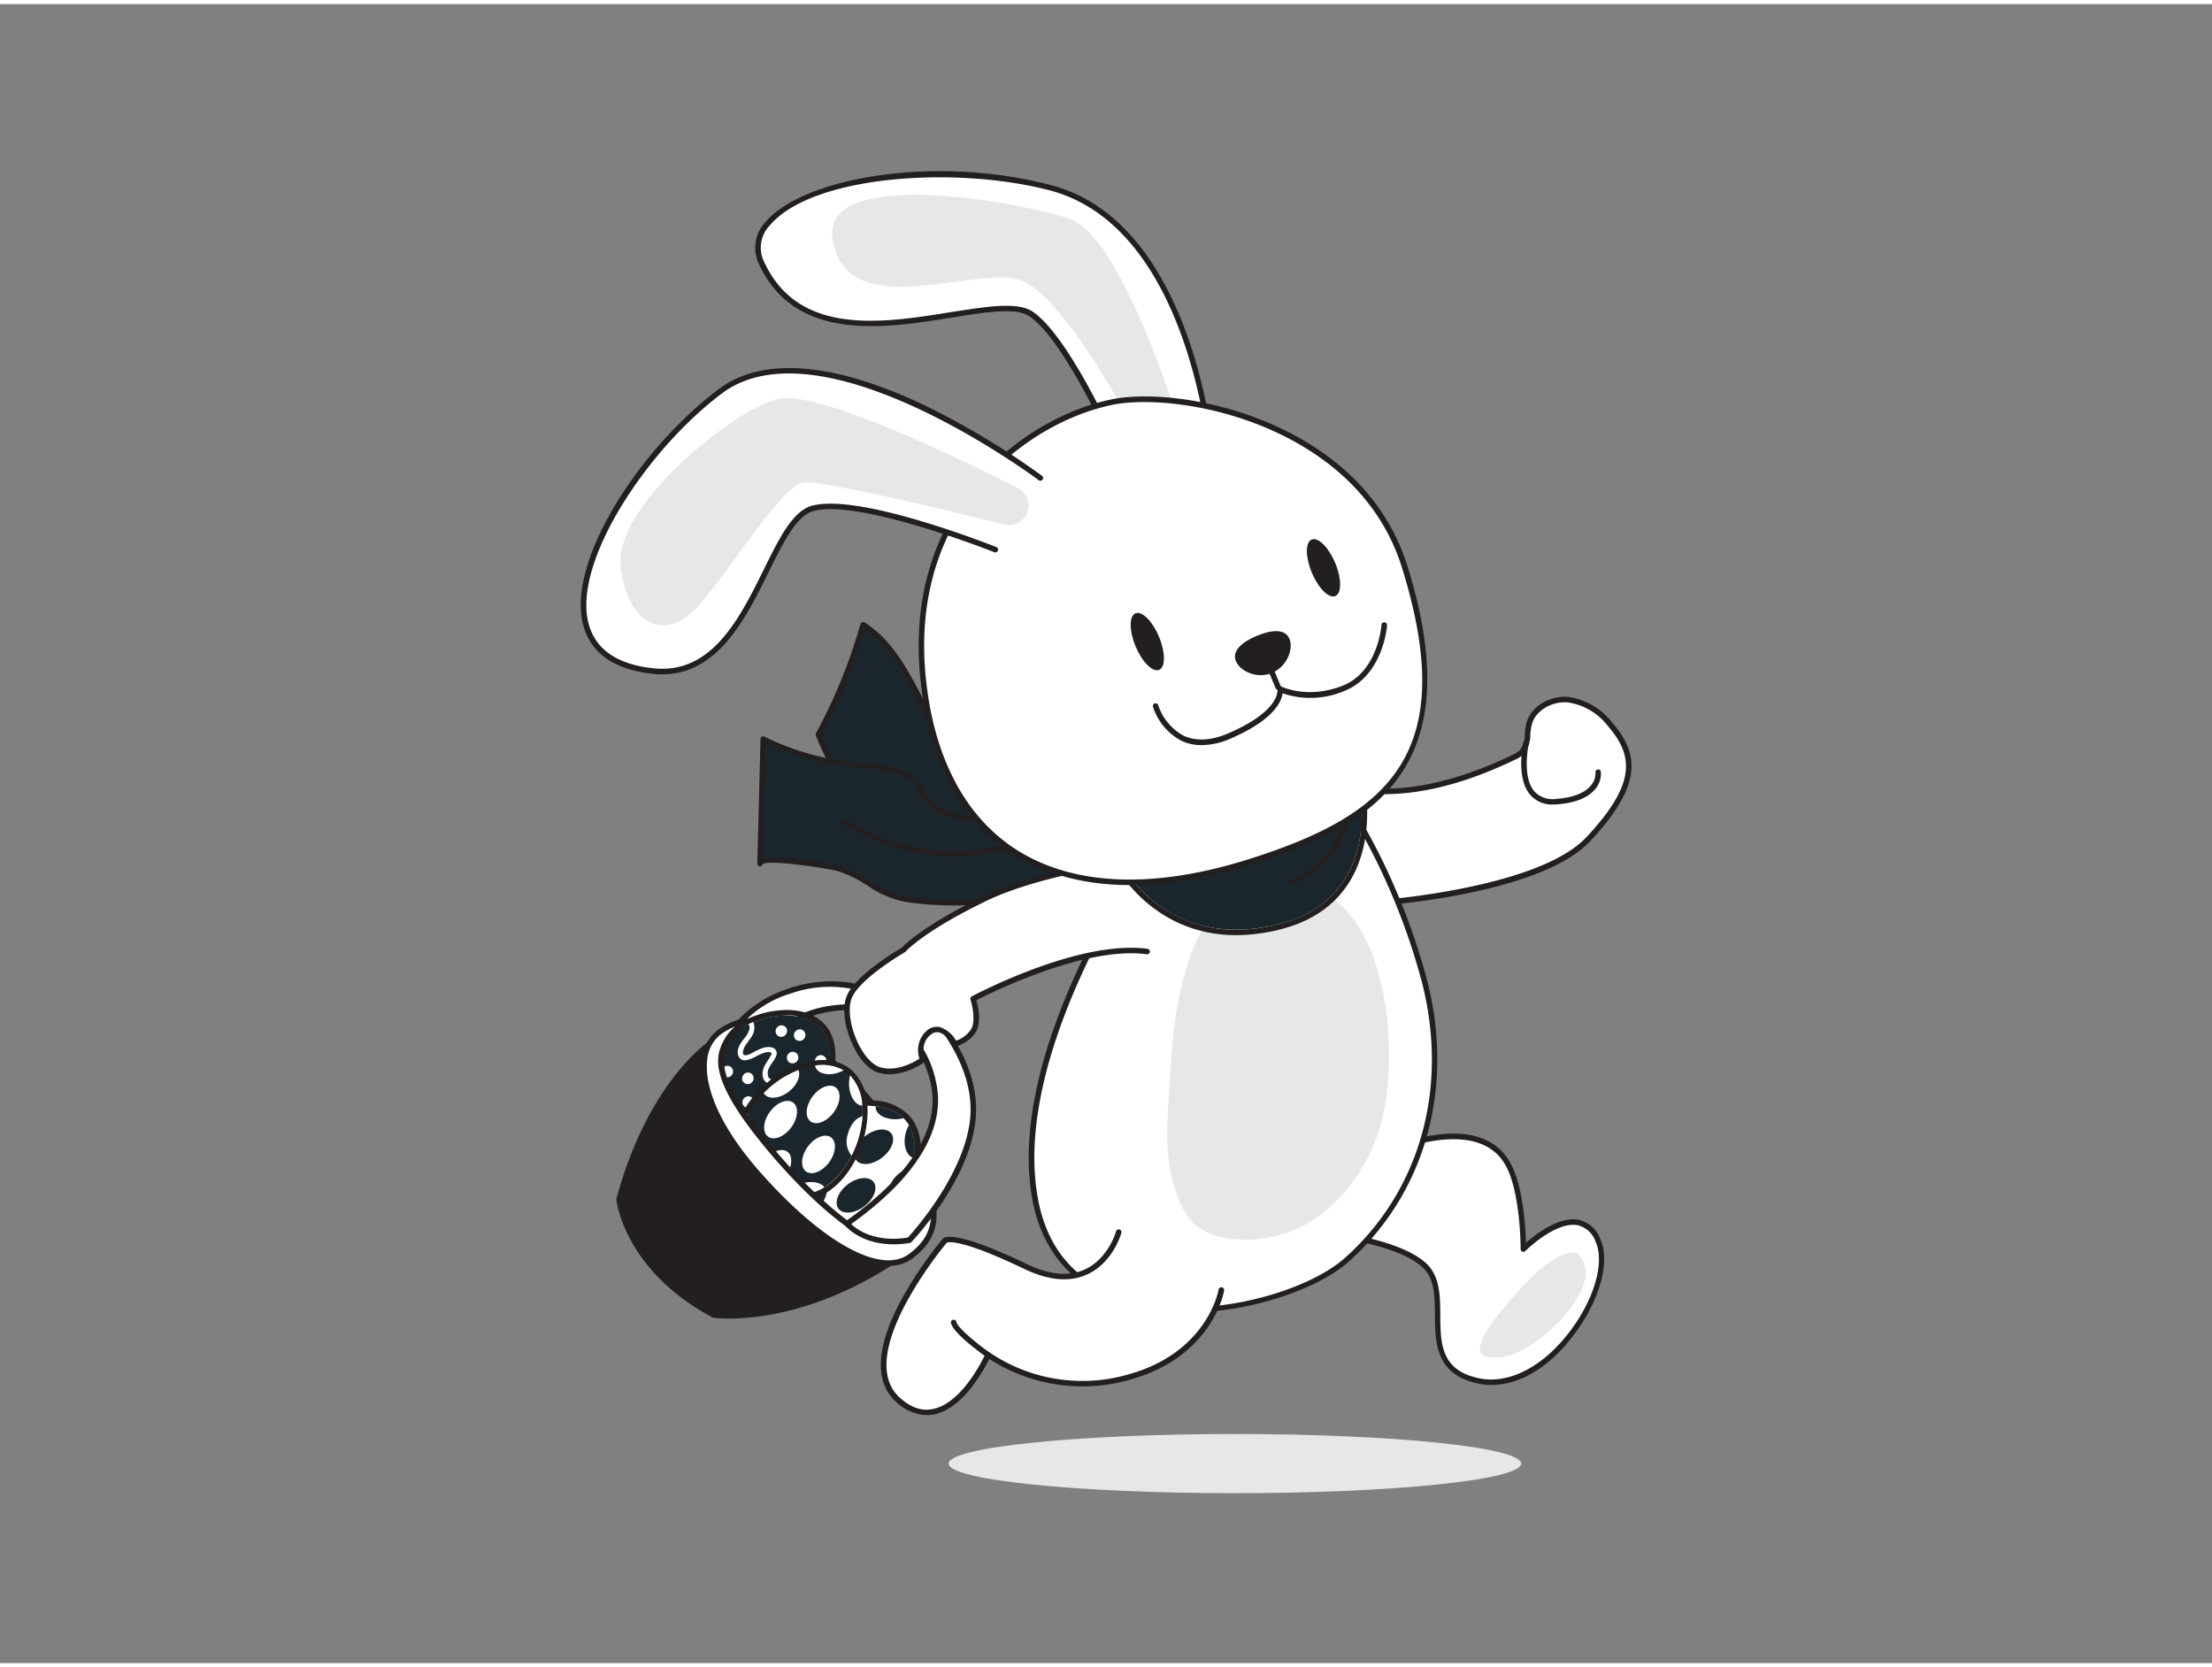 <svg xmlns="http://www.w3.org/2000/svg" viewBox="0 0 400 300" width="406" height="306" class="illustration styles_illustrationTablet__1DWOa"><rect x="0" y="0" width="400" height="300" fill="#808080" stroke="none"/><g id="_461_easter_bunny_flatline" data-name="#461_easter_bunny_flatline"><path d="M180.5,143.05a37.69,37.69,0,0,1-6.67-5.46c-7.06-7.64-9-19.72-17.73-25.33A96.84,96.84,0,0,1,148,132.12a46.07,46.07,0,0,0,35.79,28.76,21.39,21.39,0,0,0,10.43-.64c5-1.87,8.26-5.67,2.8-8.42C191.4,149,185.77,146.6,180.5,143.05Z" fill="#1B262C"></path><path d="M188.2,161.73a31.81,31.81,0,0,1-4.47-.35,46.88,46.88,0,0,1-36.19-29.08.51.51,0,0,1,0-.42,96.58,96.58,0,0,0,8.05-19.75.47.47,0,0,1,.31-.33.49.49,0,0,1,.44,0c5.18,3.31,8,8.89,10.81,14.29,2,3.91,4.08,7.94,7,11.12a37.28,37.28,0,0,0,6.58,5.39,97.13,97.13,0,0,0,12.12,6.6c1.45.7,2.9,1.4,4.35,2.13,2.68,1.35,3.17,2.88,3.11,3.92-.11,2-2.39,4.09-6,5.41A17.37,17.37,0,0,1,188.2,161.73Zm-39.64-29.57a45.86,45.86,0,0,0,35.31,28.23c4.19.6,7.42.4,10.19-.62,3.13-1.17,5.21-3,5.3-4.54.08-1.35-1.35-2.36-2.56-3-1.44-.73-2.89-1.43-4.33-2.12a99.79,99.79,0,0,1-12.25-6.67h0a39.1,39.1,0,0,1-6.76-5.54c-3-3.28-5.13-7.38-7.17-11.34-2.72-5.31-5.3-10.34-9.9-13.53A98,98,0,0,1,148.56,132.16Z" fill="#231f20"></path><path d="M175.88,147.43c-2.78-.35-5.78-.92-7.69-3-1.08-1.17-1.7-2.72-2.8-3.88-2.41-2.54-6.34-2.59-9.82-2.86A48.12,48.12,0,0,1,138,132.9l-.58,22.53c.05-1.75,13.3.58,14.53,1,4.61,1.48,7.17,4.83,12.18,5.52a62.49,62.49,0,0,0,28.34-2.64c2.54-.84,9.35-2.25,10.83-4.77,2-3.33-1.49-6.22-4.61-6.73-3-.48-6.18.32-9.14.47A77.46,77.46,0,0,1,175.88,147.43Z" fill="#1B262C"></path><path d="M172.61,163a62.27,62.27,0,0,1-8.53-.59,18,18,0,0,1-7.2-3,23.23,23.23,0,0,0-5.06-2.53c-1.7-.54-12.74-2.25-13.89-1.36a.53.53,0,0,1-.5.41.5.5,0,0,1-.49-.51h0l.58-22.53a.52.52,0,0,1,.25-.42.49.49,0,0,1,.47,0,47.79,47.79,0,0,0,17.36,4.76l.9.07c3.24.22,6.92.48,9.25,2.95a12.67,12.67,0,0,1,1.49,2,12.16,12.16,0,0,0,1.32,1.84c1.83,2,4.77,2.49,7.39,2.83h0a78.29,78.29,0,0,0,13.6.81c1-.05,1.93-.17,3-.29a22.75,22.75,0,0,1,6.27-.17,7.16,7.16,0,0,1,5.22,3.57,4,4,0,0,1-.26,3.9c-1.29,2.2-5.86,3.49-9.2,4.44-.75.21-1.4.39-1.9.56A63.66,63.66,0,0,1,172.61,163Zm-32.68-8.71a70.82,70.82,0,0,1,12.19,1.63,23.45,23.45,0,0,1,5.28,2.63,17,17,0,0,0,6.82,2.87,62.22,62.22,0,0,0,28.12-2.62c.5-.17,1.17-.36,1.94-.58,2.81-.79,7.52-2.13,8.61-4a3,3,0,0,0,.21-3,6.16,6.16,0,0,0-4.47-3,22,22,0,0,0-6,.17c-1,.12-2,.25-3,.3a79.26,79.26,0,0,1-13.78-.82h0c-2.79-.36-5.94-.92-8-3.14a13,13,0,0,1-1.44-2,12.06,12.06,0,0,0-1.36-1.88c-2.07-2.19-5.39-2.42-8.6-2.65l-.9-.06a49,49,0,0,1-17-4.52L138,154.47A8.79,8.79,0,0,1,139.93,154.3Z" fill="#231f20"></path><path d="M140.26,187a70.29,70.29,0,0,1,15.85,14.31c2.95,3.79,7.15,10,8.5,14.64,1-.66,2-1.42,3.07-2.13a25.6,25.6,0,0,0-1.69-3.34c-3.93-6.61-14.28-22-28-27.26a13.15,13.15,0,0,0-.84,2.32A10.16,10.16,0,0,1,140.26,187Z" fill="#fff"></path><path d="M164.61,216.49l-.18,0a.52.52,0,0,1-.3-.33c-1.26-4.31-5.17-10.3-8.41-14.47A69.18,69.18,0,0,0,140,187.46h0a9.86,9.86,0,0,0-3-1.4.48.48,0,0,1-.31-.23.46.46,0,0,1-.05-.38,13.81,13.81,0,0,1,.87-2.42.51.51,0,0,1,.63-.24c14,5.34,24.43,21,28.28,27.48a27.86,27.86,0,0,1,1.72,3.4.49.49,0,0,1-.18.6l-1,.73c-.68.48-1.36,1-2.05,1.41A.56.56,0,0,1,164.61,216.49Zm-24.07-29.86a70.11,70.11,0,0,1,16,14.42c3.15,4,6.92,9.78,8.39,14.17l1.47-1,.7-.5a24.44,24.44,0,0,0-1.5-2.91c-3.75-6.33-13.88-21.5-27.35-26.89a11.37,11.37,0,0,0-.47,1.35,11.06,11.06,0,0,1,2.8,1.39Z" fill="#231f20"></path><path d="M155.75,181.44S145,180.29,140.26,187h-8.6s2.66-5.76,11.11-8.57,14.54,0,14.54,0Z" fill="#fff"></path><path d="M140.26,187.54h-8.6a.52.52,0,0,1-.42-.23.51.51,0,0,1,0-.48c.11-.24,2.85-6,11.4-8.84s14.65-.09,14.91,0a.51.51,0,0,1,.26.3.53.53,0,0,1,0,.39l-1.56,3a.52.52,0,0,1-.5.26c-.1,0-10.55-1-15,5.39A.48.48,0,0,1,140.26,187.54Zm-7.74-1H140c4.44-6.09,13.55-5.76,15.45-5.63l1.15-2.18a21.37,21.37,0,0,0-13.69.21A19.35,19.35,0,0,0,132.52,186.54Z" fill="#231f20"></path><path d="M143.77,202.15a12.73,12.73,0,0,1-2.58,1.7,10.5,10.5,0,0,1-1.27.54,9.85,9.85,0,0,1-1.77.42,8.25,8.25,0,0,1-2.22,0,9.75,9.75,0,0,1-6.23-3.71,10.59,10.59,0,0,1-2.33-5,8.36,8.36,0,0,1-.07-2h0a8.53,8.53,0,0,1,.47-2.24,9.44,9.44,0,0,1,.49-1.15,12,12,0,0,1,3.1-3.77,17.4,17.4,0,0,1,4-2.47,8.41,8.41,0,0,1,.87-.37c4.63-1.84,9.81-1.73,12.3,1.33s1.58,8.34-1.16,12.63c-.16.26-.34.52-.52.77A17.37,17.37,0,0,1,143.77,202.15Z" fill="#1B262C"></path><path d="M142.16,182.87a7.9,7.9,0,0,1,6.34,2.54c2.52,3.09,1.58,8.34-1.16,12.63-.16.26-.34.52-.52.77a17.37,17.37,0,0,1-3,3.34,13.17,13.17,0,0,1-2.58,1.7,10.5,10.5,0,0,1-1.27.54,9.85,9.85,0,0,1-1.77.42,8.68,8.68,0,0,1-1.13.07,7.88,7.88,0,0,1-1.09-.07,9.75,9.75,0,0,1-6.23-3.71,10.59,10.59,0,0,1-2.33-5,8.36,8.36,0,0,1-.07-2h0a8.53,8.53,0,0,1,.47-2.24,9.44,9.44,0,0,1,.49-1.15,12,12,0,0,1,3.1-3.77,17.4,17.4,0,0,1,4-2.47,8.41,8.41,0,0,1,.87-.37,16.47,16.47,0,0,1,6-1.21m0-1h0a17.35,17.35,0,0,0-6.33,1.28c-.31.12-.62.25-.92.39a18.16,18.16,0,0,0-4.19,2.61,13,13,0,0,0-3.35,4.09,10.15,10.15,0,0,0-.55,1.27,10,10,0,0,0-.52,2.46v.08a8.88,8.88,0,0,0,.09,2.18,11.54,11.54,0,0,0,2.53,5.5,10.66,10.66,0,0,0,6.88,4.07,8.24,8.24,0,0,0,1.22.08,9.55,9.55,0,0,0,3.22-.55,11.19,11.19,0,0,0,1.4-.58,14.41,14.41,0,0,0,2.77-1.83,18.56,18.56,0,0,0,3.23-3.53c.19-.26.37-.53.55-.81,3.74-5.86,3.24-11.16,1.08-13.8-1.52-1.88-4.05-2.91-7.11-2.91Z" fill="#231f20"></path><path d="M146.82,198.81a2.9,2.9,0,0,0-2.54-.15,4,4,0,0,1-1.73.58,1.39,1.39,0,0,1-1.25-1.06,2.25,2.25,0,0,1,.24-1.66,5.37,5.37,0,0,1,.62-.88,2.71,2.71,0,0,0,.56-.79c.17-.62-.86-.4-1.13-.27a7.79,7.79,0,0,1-1.63.76,1.76,1.76,0,0,1-2.06-1.82c-.06-1.37.94-2.3,1.51-3.46.06-.12.17-.29.09-.4s-.28-.13-.38-.14a2.28,2.28,0,0,0-.78.07,7.79,7.79,0,0,0-1.65.72c-.88.44-2.43,1.25-3.07.07s.23-2.39.9-3.27a4.31,4.31,0,0,0,1-1.74,1.22,1.22,0,0,0-.17-.92,8.41,8.41,0,0,1,.87-.37,2.8,2.8,0,0,1-.16,2.39c-.36.67-.88,1.21-1.28,1.85-.22.36-.81,1.62-.09,1.75.52.1,1.21-.37,1.66-.6a11,11,0,0,1,1.65-.72,2.82,2.82,0,0,1,1.7-.05,1.08,1.08,0,0,1,.71,1.34c-.34,1.19-1.68,2.11-1.58,3.44,0,.51.31,1,.9,1a7,7,0,0,0,1.69-.79,1.84,1.84,0,0,1,1.57,0,1.2,1.2,0,0,1,.65,1.32c-.14.63-.72,1.11-1.08,1.62s-.66,1.18-.2,1.6,1.09-.16,1.47-.34a3.84,3.84,0,0,1,3.53.17C147.18,198.3,147,198.56,146.82,198.81Z" fill="#fff"></path><path d="M141.19,203.85a10.5,10.5,0,0,1-1.27.54,18.39,18.39,0,0,1-4-2.12,20,20,0,0,1-4.7-4.74,33.86,33.86,0,0,1-3.43-5.69,9.44,9.44,0,0,1,.49-1.15c.27.63.56,1.25.88,1.85a33.08,33.08,0,0,0,3.66,5.55,17.62,17.62,0,0,0,4.49,4A17.37,17.37,0,0,0,141.19,203.85Z" fill="#fff"></path><path d="M138.15,204.81a8.25,8.25,0,0,1-2.22,0,19.1,19.1,0,0,1-2-1.2,20.38,20.38,0,0,1-4.7-4.75c-.65-.9-1.28-1.83-1.87-2.78a8.36,8.36,0,0,1-.07-2,34.19,34.19,0,0,0,3.54,5.35,17.82,17.82,0,0,0,4.5,4A17.12,17.12,0,0,0,138.15,204.81Z" fill="#fff"></path><ellipse cx="135.24" cy="194.26" rx="1.06" ry="1.03" transform="translate(-101.02 179.82) rotate(-51.66)" fill="#fff"></ellipse><ellipse cx="131.52" cy="193.04" rx="1.06" ry="1.03" transform="translate(-101.47 176.44) rotate(-51.66)" fill="#fff"></ellipse><ellipse cx="135.29" cy="198.57" rx="1.06" ry="1.03" transform="translate(-104.38 181.49) rotate(-51.66)" fill="#fff"></ellipse><ellipse cx="143.33" cy="190.52" rx="1.06" ry="1.03" transform="translate(-95.01 184.74) rotate(-51.66)" fill="#fff"></ellipse><ellipse cx="139.04" cy="198.93" rx="1.06" ry="1.03" transform="translate(-103.24 184.57) rotate(-51.66)" fill="#fff"></ellipse><ellipse cx="148.4" cy="191.11" rx="1.06" ry="1.03" transform="translate(-93.55 188.95) rotate(-51.66)" fill="#fff"></ellipse><ellipse cx="144.6" cy="186.45" rx="1.06" ry="1.03" transform="translate(-91.34 184.2) rotate(-51.66)" fill="#fff"></ellipse><ellipse cx="141.29" cy="185.72" rx="1.06" ry="1.03" transform="translate(-92.02 181.32) rotate(-51.66)" fill="#fff"></ellipse><ellipse cx="141.23" cy="201.62" rx="1.06" ry="1.03" transform="translate(-104.52 187.31) rotate(-51.66)" fill="#fff"></ellipse><ellipse cx="146.32" cy="194.19" rx="1.06" ry="1.03" transform="translate(-96.76 188.48) rotate(-51.66)" fill="#fff"></ellipse><path d="M158.51,219.36a12.91,12.91,0,0,1-4.15,2.23,9.36,9.36,0,0,1-7.08-.57,11,11,0,0,1-2.7-2h0a12.64,12.64,0,0,1-2-2.48h0a11,11,0,0,1-1.26-3,9.09,9.09,0,0,1,1.23-7.25,13.19,13.19,0,0,1,3-3.23,16.93,16.93,0,0,1,1.92-1.29,19.54,19.54,0,0,1,7.53-2.53,15.12,15.12,0,0,1,3.29,0,8.44,8.44,0,0,1,5.06,2.17,5.88,5.88,0,0,1,.53.58,7.33,7.33,0,0,1,.45.64,8.53,8.53,0,0,1,.83,6,14.65,14.65,0,0,1-.51,2,19.06,19.06,0,0,1-3.85,6.53A17.18,17.18,0,0,1,158.51,219.36Z" fill="#fff"></path><path d="M156.85,199.21a14.56,14.56,0,0,1,1.49.08,8.44,8.44,0,0,1,5.06,2.17,5.88,5.88,0,0,1,.53.58,7.33,7.33,0,0,1,.45.64,8.53,8.53,0,0,1,.83,6,14.65,14.65,0,0,1-.51,2,19.06,19.06,0,0,1-3.85,6.53,17.18,17.18,0,0,1-2.34,2.18,12.91,12.91,0,0,1-4.15,2.23,9.79,9.79,0,0,1-2.88.44,9.22,9.22,0,0,1-4.2-1,11,11,0,0,1-2.7-2h0a12.64,12.64,0,0,1-2-2.48h0a11,11,0,0,1-1.26-3,9.09,9.09,0,0,1,1.23-7.25,13.19,13.19,0,0,1,3-3.23,16.93,16.93,0,0,1,1.92-1.29,19.54,19.54,0,0,1,7.53-2.53,15.8,15.8,0,0,1,1.8-.11m0-1h0a17.91,17.91,0,0,0-1.91.11A20.77,20.77,0,0,0,147,201a22,22,0,0,0-2,1.37,14.31,14.31,0,0,0-3.25,3.48,10,10,0,0,0-1.36,8,11.59,11.59,0,0,0,1.38,3.24,12.25,12.25,0,0,0,1,1.41,14,14,0,0,0,1.15,1.27,11.94,11.94,0,0,0,3,2.13,10.31,10.31,0,0,0,4.65,1.12,10.69,10.69,0,0,0,3.18-.49,14,14,0,0,0,4.47-2.39,19,19,0,0,0,2.46-2.31,20,20,0,0,0,4.06-6.87,14.22,14.22,0,0,0,.54-2.11,9.46,9.46,0,0,0-1-6.7,7.2,7.2,0,0,0-.52-.75,6.47,6.47,0,0,0-.61-.67,9.43,9.43,0,0,0-5.65-2.44,13.91,13.91,0,0,0-1.6-.09Z" fill="#231f20"></path><path d="M152.21,202.77c-2,.84-4.11.5-4.63-.77a.94.94,0,0,1-.06-.15,19.54,19.54,0,0,1,7.53-2.53C155.23,200.53,154.05,202,152.21,202.77Z" fill="#1B262C"></path><ellipse cx="149.4" cy="207.39" rx="3.99" ry="2.48" transform="translate(-95.24 133.33) rotate(-37.39)" fill="#1B262C"></ellipse><path d="M163.4,201.46a8.19,8.19,0,0,1-.91.16c-2.19.21-4.05-.73-4.15-2.1a.89.89,0,0,1,0-.23A8.44,8.44,0,0,1,163.4,201.46Z" fill="#1B262C"></path><path d="M165.21,208.68c-1.25-.39-1.92-2.21-1.5-4.23a5.66,5.66,0,0,1,.67-1.77A8.53,8.53,0,0,1,165.21,208.68Z" fill="#1B262C"></path><ellipse cx="154.8" cy="215.41" rx="3.99" ry="2.48" transform="translate(-99 138.26) rotate(-37.39)" fill="#1B262C"></ellipse><ellipse cx="158" cy="206.63" rx="3.99" ry="2.48" transform="translate(-93.01 138.4) rotate(-37.39)" fill="#1B262C"></ellipse><path d="M147.56,217.89a5.28,5.28,0,0,1-3,1.18h0a12.64,12.64,0,0,1-2-2.48h0a5.17,5.17,0,0,1,1.87-2.59c1.74-1.35,3.84-1.57,4.7-.5S149.3,216.54,147.56,217.89Z" fill="#1B262C"></path><path d="M141.34,213.62a9.09,9.09,0,0,1,1.23-7.25,1.33,1.33,0,0,1,.34.1c1.29.51,1.64,2.54.78,4.54A4.93,4.93,0,0,1,141.34,213.62Z" fill="#1B262C"></path><path d="M154.36,221.59a9.36,9.36,0,0,1-7.08-.57,5.12,5.12,0,0,1,3.25-1.15C152.35,219.82,153.89,220.55,154.36,221.59Z" fill="#1B262C"></path><path d="M160.85,217.18c-.64-.92-.53-2.57.35-4.1s2.34-2.52,3.5-2.43A19.06,19.06,0,0,1,160.85,217.18Z" fill="#1B262C"></path><path d="M152.36,210.86a12.36,12.36,0,0,1-3.27,3.08,8.57,8.57,0,0,1-6.62,1.14,10.21,10.21,0,0,1-2.94-1.21h0a11.24,11.24,0,0,1-1.26-.86,12.49,12.49,0,0,1-1.15-1h0a10.56,10.56,0,0,1-1.86-2.5,9,9,0,0,1-.61-7.13,12.76,12.76,0,0,1,2-3.77,17.63,17.63,0,0,1,1.46-1.67,18,18,0,0,1,6.29-4.17,13.49,13.49,0,0,1,3-.8,7.8,7.8,0,0,1,5.16.85,4.14,4.14,0,0,1,.61.42,4.53,4.53,0,0,1,.57.5,8.5,8.5,0,0,1,2.2,5.47,14.51,14.51,0,0,1,0,2,18.57,18.57,0,0,1-2,7.07A16.57,16.57,0,0,1,152.36,210.86Z" fill="#1B262C"></path><path d="M148.82,191.85a7.12,7.12,0,0,1,3.73,1,4.14,4.14,0,0,1,.61.42,5.51,5.51,0,0,1,.57.5,8.5,8.5,0,0,1,2.2,5.47,14.51,14.51,0,0,1,0,2,18.57,18.57,0,0,1-2,7.07,16.57,16.57,0,0,1-1.61,2.62,12.36,12.36,0,0,1-3.27,3.08,8.69,8.69,0,0,1-4.63,1.37,8.94,8.94,0,0,1-2-.23,10.21,10.21,0,0,1-2.94-1.21h0a11.24,11.24,0,0,1-1.26-.86,12.49,12.49,0,0,1-1.15-1h0a10.56,10.56,0,0,1-1.86-2.5,9,9,0,0,1-.61-7.13,12.76,12.76,0,0,1,2-3.77,17.63,17.63,0,0,1,1.46-1.67,18,18,0,0,1,6.29-4.17,13.49,13.49,0,0,1,3-.8,9.92,9.92,0,0,1,1.43-.1m0-1h0a10.54,10.54,0,0,0-1.57.11,13.76,13.76,0,0,0-3.22.86,19.28,19.28,0,0,0-6.65,4.39,18,18,0,0,0-1.53,1.78,13.73,13.73,0,0,0-2.16,4.07,10,10,0,0,0,.68,7.9,11.84,11.84,0,0,0,2,2.74,14.53,14.53,0,0,0,1.24,1.1,14.89,14.89,0,0,0,1.36.93,11.23,11.23,0,0,0,3.24,1.32,9.74,9.74,0,0,0,2.21.26,9.6,9.6,0,0,0,5.16-1.52,13.5,13.5,0,0,0,3.54-3.33,18.18,18.18,0,0,0,1.71-2.77,19.7,19.7,0,0,0,2.06-7.46,15,15,0,0,0,0-2.12,9.43,9.43,0,0,0-2.49-6.09,6.17,6.17,0,0,0-.66-.59,5.71,5.71,0,0,0-.72-.49,8.09,8.09,0,0,0-4.24-1.09Z" fill="#231f20"></path><path d="M142.61,196.68c-1.67,1.28-3.65,1.44-4.43.37l-.08-.13a18,18,0,0,1,6.29-4.17C144.84,193.85,144.11,195.52,142.61,196.68Z" fill="#fff"></path><ellipse cx="141.15" cy="201.71" rx="3.82" ry="2.39" transform="translate(-104.97 195.93) rotate(-53.67)" fill="#fff"></ellipse><path d="M152.55,192.8a6.47,6.47,0,0,1-.8.36c-1.95.72-3.88.27-4.31-1a1.6,1.6,0,0,1-.05-.21A7.8,7.8,0,0,1,152.55,192.8Z" fill="#fff"></path><path d="M155.93,199.19c-1.23-.07-2.28-1.64-2.39-3.64a6,6,0,0,1,.19-1.83A8.5,8.5,0,0,1,155.93,199.19Z" fill="#fff"></path><ellipse cx="148.01" cy="208.01" rx="3.82" ry="2.39" transform="translate(-107.25 204.02) rotate(-53.67)" fill="#fff"></ellipse><ellipse cx="148.84" cy="198.96" rx="3.82" ry="2.39" transform="translate(-99.62 201.01) rotate(-53.67)" fill="#fff"></ellipse><path d="M142,212.05a4.85,4.85,0,0,1-2.44,1.82h0a11.24,11.24,0,0,1-1.26-.86,12.49,12.49,0,0,1-1.15-1h0a5.11,5.11,0,0,1,1.09-2.88c1.27-1.68,3.14-2.39,4.18-1.58S143.24,210.37,142,212.05Z" fill="#fff"></path><path d="M135.26,209.49a9,9,0,0,1-.61-7.13,1.22,1.22,0,0,1,.33,0c1.3.18,2.11,2,1.8,4.11A4.79,4.79,0,0,1,135.26,209.49Z" fill="#fff"></path><path d="M149.09,213.94a8.57,8.57,0,0,1-6.62,1.14,4.71,4.71,0,0,1,2.7-1.85C146.82,212.75,148.41,213.07,149.09,213.94Z" fill="#fff"></path><path d="M154,208.24a4.06,4.06,0,0,1-.65-4c.45-1.69,1.54-2.93,2.62-3.12A18.57,18.57,0,0,1,154,208.24Z" fill="#fff"></path><path d="M129.79,187S118,193.88,112,216.15c0,0,1.12,12.39,17.11,20.89,0,0,15.09,2.39,34.34-11,0,0-11.16,1.68-24.39-14.36S129.79,187,129.79,187Z" fill="#231f20"></path><path d="M131.87,237.69a20.1,20.1,0,0,1-2.88-.16.3.3,0,0,1-.16-.05c-16-8.52-17.36-21.16-17.37-21.28a.55.55,0,0,1,0-.18c6.06-22.22,17.57-29.13,18.06-29.41a.48.48,0,0,1,.58.06.51.51,0,0,1,.12.58c0,.09-3.66,8.58,9.16,24.13,6.73,8.16,12.89,11.58,16.87,13a16.16,16.16,0,0,0,7.06,1.16.5.5,0,0,1,.36.91C149.39,236.41,137.21,237.69,131.87,237.69Zm-2.65-1.13c1.17.15,15,1.6,32.5-10-3.7-.18-12.75-2-23.09-14.59s-10.32-20.64-9.72-23.75c-3,2.35-11.59,10.23-16.44,27.93C112.61,217.28,114.45,228.66,129.22,236.56Zm.57-49.52h0Z" fill="#231f20"></path><path d="M250.35,207.71s17.31-8.05,22.63,2.4c2.6,5.1,2.6,15,2.6,15s9.74-9.77,13.46-1.64-8.94,28-21.47,25.51-4.2-15.55-9.92-20.91-22.93-6.3-22.93-6.3L246.91,209" fill="#fff"></path><path d="M269.72,249.7a11.29,11.29,0,0,1-2.25-.22c-7.88-1.57-7.92-7.31-8-12.37,0-3.42-.05-6.65-2.21-8.66-5.53-5.18-22.44-6.16-22.61-6.17a.49.49,0,0,1-.44-.31.51.51,0,0,1,.1-.53l12.2-12.82a.5.5,0,0,1,.71,0,.49.49,0,0,1,0,.7l-11.46,12.06c3.89.3,17.15,1.65,22.18,6.36,2.46,2.3,2.49,5.9,2.51,9.38.05,5.14.08,10,7.17,11.4,5.16,1,11.1-1.95,15.87-8s6.8-13,5-16.83a4.5,4.5,0,0,0-3.22-2.88c-4-.72-9.38,4.61-9.43,4.66a.5.5,0,0,1-.86-.35c0-.1,0-9.85-2.54-14.79-5-9.9-21.81-2.25-22-2.17a.5.5,0,0,1-.66-.24.49.49,0,0,1,.24-.66,37.19,37.19,0,0,1,9.46-2.76c6.76-1,11.54.9,13.82,5.38,2.14,4.19,2.56,11.35,2.64,14.12,1.75-1.55,5.94-4.81,9.49-4.17a5.42,5.42,0,0,1,3.94,3.45c1.94,4.22-.19,11.57-5.17,17.86C280,246.63,274.67,249.7,269.72,249.7Z" fill="#231f20"></path><path d="M247.85,162.67S278,160.81,287.15,151s8.85-15.07,3.9-20.83a11.73,11.73,0,0,0-7.61-4.4c-3-.25-6.26,1.52-7,4.43-.44,1.71-.08,3.76-1.3,5a4.83,4.83,0,0,1-1.45.94c-10.29,5-21.72,8.07-33,4.89" fill="#fff"></path><path d="M247.85,163.17a.5.5,0,0,1,0-1c.3,0,30-2,39-11.5,9.25-9.88,8.43-14.87,3.88-20.16a11.17,11.17,0,0,0-7.27-4.24c-2.56-.22-5.77,1.28-6.48,4.07a11,11,0,0,0-.25,1.71,5.57,5.57,0,0,1-1.17,3.54,5.16,5.16,0,0,1-1.6,1.05c-12.63,6.08-23.54,7.69-33.38,4.92a.49.49,0,0,1-.34-.61.5.5,0,0,1,.61-.35c9.59,2.7,20.28,1.11,32.68-4.85a4.48,4.48,0,0,0,1.31-.85,4.77,4.77,0,0,0,.9-2.95,13.24,13.24,0,0,1,.27-1.86c.86-3.33,4.51-5.06,7.53-4.81a12.17,12.17,0,0,1,7.95,4.58c4.79,5.57,5.81,11.11-3.91,21.49-9.21,9.83-38.4,11.73-39.64,11.81Z" fill="#231f20"></path><path d="M209,151s-27.22,37.3-21.7,65.45,44.93,20.64,56.19,10.63,19.9-27.84,14.18-50.35A117.43,117.43,0,0,0,239.33,138Z" fill="#fff"></path><path d="M214.63,236.6a37.55,37.55,0,0,1-12-1.81c-8.61-2.9-14.1-9.2-15.87-18.23-5.5-28,21.51-65.46,21.78-65.83a.56.56,0,0,1,.21-.17l30.36-13.05a.5.5,0,0,1,.59.15,119.11,119.11,0,0,1,18.4,39c4.95,19.47-.41,38.48-14.33,50.85C238.57,232.12,226.47,236.6,214.63,236.6Zm-5.33-85.18c-1.61,2.26-26.8,38.09-21.53,65,1.72,8.78,6.84,14.66,15.21,17.48,14.23,4.8,33.29-1,40.16-7.12,13.64-12.13,18.88-30.76,14-49.86a118.25,118.25,0,0,0-18-38.29Z" fill="#231f20"></path><path d="M233.45,158.94c-9.44-1-15,4.36-18.23,13.32-2.56,7.15-3.26,14.93-3.69,22.44s-1.3,14.66,1.76,21.75a11.86,11.86,0,0,0,2.66,4.08,11.3,11.3,0,0,0,5.62,2.6,22.62,22.62,0,0,0,18.25-5,31.27,31.27,0,0,0,10.07-16.37c3.18-12.08,1.34-40-15.11-42.65C234.33,159,233.88,159,233.45,158.94Z" fill="#e6e7e8"></path><path d="M280.89,144.74a5.22,5.22,0,0,1-4.15-1.72c-2.69-3.12-1.31-9.33-1.25-9.59a.49.49,0,0,1,.59-.37.49.49,0,0,1,.38.59c0,.06-1.33,6,1,8.72a4.53,4.53,0,0,0,4,1.35c3-.23,5.11-1.06,6.22-2.41a3.37,3.37,0,0,0,.83-2.36.49.49,0,0,1,.43-.55.49.49,0,0,1,.55.43,4.31,4.31,0,0,1-1,3.09c-1.3,1.6-3.63,2.54-6.94,2.79Z" fill="#231f20"></path><path d="M202.3,222s-3.46,12.64-16.89,6.2-14.6-4.63-14.6-4.63-17.51,20.64-8.44,28.77,16.26-8.13,16.26-8.13A30.11,30.11,0,0,0,204,248.31c15-4.07,16.85-15.78,16.85-15.78" fill="#fff"></path><path d="M167.54,255.15a8.27,8.27,0,0,1-5.51-2.41c-3.89-3.49-3.65-9.73.72-18a71.8,71.8,0,0,1,7.68-11.43c.32-.46,2.44-1.62,15.2,4.5,4.11,2,7.66,2.31,10.55,1,4.23-1.93,5.63-6.83,5.64-6.88a.5.5,0,0,1,.61-.35.5.5,0,0,1,.35.61c-.06.22-1.52,5.39-6.18,7.52-3.17,1.45-7,1.11-11.4-1-11.69-5.61-13.84-4.83-14-4.73-1.1,1.33-16.82,20.56-8.46,28.05,2,1.78,4,2.46,6.05,2,5.47-1.17,9.39-9.89,9.43-10a.51.51,0,0,1,.33-.28.48.48,0,0,1,.43.09,29.87,29.87,0,0,0,24.89,4c14.5-3.93,16.47-15.26,16.49-15.38a.5.5,0,0,1,1,.16c0,.12-2.06,12.08-17.21,16.18a31.12,31.12,0,0,1-25.26-3.8c-1,2-4.69,8.89-9.87,10A6.92,6.92,0,0,1,167.54,255.15Z" fill="#231f20"></path><path d="M219.28,83.65s-2.71-43.48-29.39-50.44-57.63,1.72-52.24,13.54C147.35,68,178.86,51,186.41,56s18.17,30.55,18.17,30.55" fill="#fff"></path><path d="M204.58,87.08a.51.51,0,0,1-.46-.31c-.1-.25-10.66-25.44-18-30.33-2.43-1.62-7.81-.75-14,.25-12,1.93-28.37,4.58-34.9-9.74a6.78,6.78,0,0,1,1.22-7.56c6.55-7.79,30-12.29,51.6-6.66,26.73,7,29.74,50.45,29.76,50.89a.5.5,0,1,1-1,.06c0-.43-3-43.2-29-50-17.17-4.48-43-2.68-50.59,6.34a5.76,5.76,0,0,0-1.07,6.51c6.21,13.62,21.53,11.15,33.83,9.17,6.44-1,12-1.93,14.75-.1,7.58,5.06,17.92,29.73,18.36,30.78a.49.49,0,0,1-.27.65A.58.58,0,0,1,204.58,87.08Z" fill="#231f20"></path><path d="M213.07,75.36S202.81,42,193.43,38.82s-44.66-9.4-42.87,3.46c2.25,16.11,26.31,4.61,34.21,7.74s20,26.33,20,26.33Z" fill="#e6e7e8"></path><path d="M164.61,216c.54,1.86.63,3.47,0,4.54-3.93,6.49-11.42,0-11.42,0s-7.12-4.85-15.88-15.95S130,190.09,131.66,187a17.12,17.12,0,0,1,3.27-3.22,11.22,11.22,0,0,0-4.92,2.11c-4.61,3.49-4,13.18,7.28,25.84s21.92,18.61,27.3,14.7c4.46-3.24,5.23-7.44,3.09-12.61C166.66,214.57,165.65,215.33,164.61,216Z" fill="#fff"></path><path d="M160.66,228.16c-6,0-14.55-5.71-23.74-16.06-7-7.9-10.6-15.38-10-21.06a7.6,7.6,0,0,1,2.84-5.5c2-1.49,4.85-2.39,5.4-2.18a.49.49,0,0,1,.32.39.51.51,0,0,1-.19.46,15.68,15.68,0,0,0-3.14,3.07c-1.52,2.73-3.24,5.81,5.58,17,8.6,10.9,15.7,15.8,15.77,15.85s3.83,3.27,7.22,2.74a5,5,0,0,0,3.5-2.59c.52-.86.51-2.25,0-4.14a.5.5,0,0,1,.21-.56c.68-.43,1.35-.91,2-1.38l1-.74a.52.52,0,0,1,.42-.07.51.51,0,0,1,.32.29c2.32,5.61,1.25,9.93-3.26,13.21A7,7,0,0,1,160.66,228.16ZM132.89,184.9a11.47,11.47,0,0,0-2.58,1.43,6.58,6.58,0,0,0-2.44,4.81c-.52,5.31,3,12.71,9.79,20.3,11.15,12.54,21.6,18.29,26.64,14.63,4-2.89,5-6.54,3.15-11.44l-.52.37c-.58.41-1.16.83-1.74,1.21.53,2,.47,3.51-.17,4.58a6,6,0,0,1-4.2,3.05c-3.84.6-7.81-2.79-8-2.93s-7.23-5-15.94-16c-9.24-11.7-7.26-15.24-5.67-18.09A9.49,9.49,0,0,1,132.89,184.9Z" fill="#231f20"></path><path d="M162.87,184.88s4.38,3.13,5.94,10.32-2.34,16-15.63,25.33c0,0,3.51,4.3,11.25,3,0,0,11.26-11.88,11.58-23.14s-10.09-20.49-10.09-20.49Z" fill="#fff"></path><path d="M161.52,224.26c-5.86,0-8.6-3.25-8.73-3.41a.5.5,0,0,1-.11-.39.54.54,0,0,1,.21-.34c11.81-8.34,17.15-16.92,15.44-24.82-1.5-6.9-5.71-10-5.75-10a.49.49,0,0,1-.13-.66l3.05-5a.5.5,0,0,1,.35-.23.49.49,0,0,1,.4.12c.44.38,10.57,9.51,10.25,20.87s-11.24,23-11.7,23.47a.49.49,0,0,1-.28.15A17.29,17.29,0,0,1,161.52,224.26Zm-7.59-3.66c1,1,4.32,3.4,10.25,2.44,1.17-1.28,11-12.35,11.33-22.69.26-9.59-7.53-17.8-9.48-19.69l-2.51,4.1a18.61,18.61,0,0,1,5.78,10.33C170.55,200.83,168.87,209.9,153.93,220.6Z" fill="#231f20"></path><path d="M210.63,153.92s-20.86,2.18-32.48,7.81S163.4,171,163.4,171s-7.81,4.49-9.69,8.24,1.46,12.51,5.42,13.55,7.74-1.88,7.74-1.88-1.27-3.12,1.23-5,4.59,2.09,4.59,2.09a5.76,5.76,0,0,0,3.32-2.29c1.25-1.88,0-5.85,0-5.85s19.13-10.21,31.46-8.54" fill="#fff"></path><path d="M160.92,193.53a7.54,7.54,0,0,1-1.91-.25c-1.82-.48-3.61-2.39-4.9-5.26-1.17-2.58-2.09-6.49-.84-9,1.84-3.7,9-7.92,9.82-8.41.49-.54,4-4.07,14.85-9.33,11.56-5.61,32.43-7.85,32.64-7.87a.49.49,0,0,1,.55.44.5.5,0,0,1-.44.55c-.21,0-20.91,2.25-32.32,7.77s-14.56,9.12-14.59,9.16a.45.45,0,0,1-.13.1c-.07.05-7.7,4.46-9.49,8-.89,1.78-.55,5.05.85,8.14,1.16,2.55,2.75,4.31,4.25,4.71,3.08.81,6.09-1,7-1.59a4.72,4.72,0,0,1,1.52-5.21A2.68,2.68,0,0,1,170,185a5.31,5.31,0,0,1,2.88,2.44,5.18,5.18,0,0,0,2.68-2c.92-1.38.27-4.38-.06-5.42a.51.51,0,0,1,.24-.59c.79-.42,19.41-10.26,31.76-8.6a.51.51,0,0,1,.43.56.5.5,0,0,1-.56.43c-11.13-1.51-28.14,6.94-30.81,8.31.3,1.1,1,4.16-.17,5.86a6.11,6.11,0,0,1-3.65,2.5.48.48,0,0,1-.53-.25s-1.07-2-2.43-2.29a1.68,1.68,0,0,0-1.42.37c-2.16,1.62-1.11,4.3-1.07,4.42a.5.5,0,0,1-.15.58A11.46,11.46,0,0,1,160.92,193.53Z" fill="#231f20"></path><path d="M202.51,155.14s8.12,16.33,28.62,11.26c18.91-4.67,14.74-24.49,14.74-24.49Z" fill="#1B262C"></path><path d="M245.87,141.91s4.17,19.82-14.74,24.49a31.64,31.64,0,0,1-7.6,1,24,24,0,0,1-21-12.24l43.36-13.23m0-1a1,1,0,0,0-.29,0l-43.36,13.23a1,1,0,0,0-.63.56,1.05,1.05,0,0,0,0,.85c.06.12,6.54,12.79,21.91,12.79a32.63,32.63,0,0,0,7.84-1c19.62-4.85,15.53-25.46,15.48-25.67a1,1,0,0,0-.47-.65.91.91,0,0,0-.51-.14Z" fill="#231f20"></path><path d="M201.1,72c12.4-2.54,44.86,3.78,53,30,11,35.53-5,45.84-27.84,53.11-34.76,11.07-56.47-2.71-59.37-33.65S186.41,75,201.1,72Z" fill="#fff"></path><path d="M204.31,159.31c-8.32,0-15.57-2-21.45-5.85-9.41-6.22-15.11-17.3-16.48-32C163.49,90.57,185.5,74.65,201,71.48l.1.49-.1-.49c6.18-1.26,17.36-.44,28.39,4.24,9,3.81,20.63,11.42,25.17,26.05,11.66,37.59-7.52,47.15-28.17,53.73A73.27,73.27,0,0,1,204.31,159.31ZM201.2,72.46c-15.15,3.1-36.66,18.67-33.83,48.88,1.35,14.42,6.89,25.24,16,31.29,10.36,6.85,25.11,7.52,42.68,1.92,25.25-8,37.84-19.21,27.52-52.48C249.18,87.8,237.78,80.37,229,76.64c-10.78-4.58-22-5.37-27.8-4.18Z" fill="#231f20"></path><path d="M188.13,85.7S148.82,56.08,130.26,70,92.1,117.64,118,120.61c17.89,2.06,20.49-27.07,29-29.39s33,7.46,33,7.46" fill="#fff"></path><path d="M119.73,121.21a14.47,14.47,0,0,1-1.83-.11c-6.88-.79-11.06-3.73-12.42-8.75C102.34,100.74,115.81,80.21,130,69.6c7.74-5.81,20.33-4.92,36.41,2.58A140.34,140.34,0,0,1,188.43,85.3a.5.5,0,0,1,.1.7.51.51,0,0,1-.7.09c-.39-.29-39.22-29.23-57.28-15.69-13.6,10.2-27.1,30.64-24.1,41.69,1.24,4.58,5.13,7.29,11.56,8,10.67,1.22,15.69-8.92,20.11-17.86,2.8-5.67,5.23-10.57,8.71-11.52,8.57-2.34,32.33,7.08,33.34,7.48a.5.5,0,1,1-.37.93c-.24-.1-24.46-9.7-32.71-7.45-3.05.83-5.38,5.54-8.08,11C134.91,111,129.86,121.21,119.73,121.21Z" fill="#231f20"></path><path d="M185.58,92.36a3.54,3.54,0,0,0-1.52-4.84c-9.34-4.75-36.28-18-43.48-16.07-8.76,2.3-29.4,19.6-28.36,30s7.72,14,13.55,7.92,15.32-22.2,19.49-22.82c3.46-.52,28.09,5.5,36.34,7.55a3.53,3.53,0,0,0,4-1.77Z" fill="#e6e7e8"></path><ellipse cx="207.47" cy="115.26" rx="2.29" ry="5.54" transform="translate(-28.42 89.09) rotate(-22.72)" fill="#231f20"></ellipse><ellipse cx="239.33" cy="101.92" rx="2.29" ry="5.54" transform="translate(-20.79 100.36) rotate(-22.72)" fill="#231f20"></ellipse><path d="M233.17,114.77c.78,1.84-.43,5-3.11,6.16s-5.8-.26-6.57-2.11,1.09-3.46,3.77-4.58S232.4,112.92,233.17,114.77Z" fill="#231f20"></path><path d="M217.26,134a8.37,8.37,0,0,1-3.63-.79,10.64,10.64,0,0,1-5.13-6.13.5.5,0,0,1,.33-.62.49.49,0,0,1,.62.34,9.78,9.78,0,0,0,4.61,5.51c2.21,1,4.88.91,7.94-.4,9.68-4.12,9-7.94,9-8a.5.5,0,0,1,.18-.5.49.49,0,0,1,.53,0c.05,0,4.72,2.36,11.11-.17s7-10.94,7-11a.49.49,0,0,1,.54-.45.5.5,0,0,1,.46.53c0,.37-.78,9.13-7.69,11.87a15.58,15.58,0,0,1-11.2.44c-.2,1.54-1.64,4.88-9.57,8.26A13.14,13.14,0,0,1,217.26,134Z" fill="#231f20"></path><path d="M231.13,124a.5.5,0,0,1-.46-.3l-1.07-2.56a.5.5,0,1,1,.92-.38l1.07,2.55a.49.49,0,0,1-.27.65A.41.41,0,0,1,231.13,124Z" fill="#231f20"></path><path d="M178.63,244.74a.47.47,0,0,1-.28-.09c-1-.72-6.07-4.4-6.38-6.17a.48.48,0,0,1,.4-.57.49.49,0,0,1,.58.4c.18,1,3.6,3.84,6,5.53a.49.49,0,0,1,.12.69A.49.49,0,0,1,178.63,244.74Z" fill="#231f20"></path><path d="M285.28,226s-2.71-2.29-11.26,7.3-7.92,12.3-1.87,11.26S291.12,231.17,285.28,226Z" fill="#e6e7e8"></path><ellipse cx="223.31" cy="263.92" rx="51.77" ry="5.35" fill="#e6e7e8"></ellipse><path d="M172.36,154.12a36.28,36.28,0,0,1-20.11-6,.5.5,0,0,1-.1-.7.51.51,0,0,1,.7-.1,35.53,35.53,0,0,0,28.78,4.58.5.5,0,1,1,.26,1A36.47,36.47,0,0,1,172.36,154.12Z" fill="#231f20"></path><path d="M233.45,159.44a.49.49,0,0,1-.46-.3.5.5,0,0,1,.26-.66c8.32-3.64,9.64-10.79,9.65-10.86a.5.5,0,0,1,1,.17c-.06.31-1.41,7.74-10.24,11.61A.79.79,0,0,1,233.45,159.44Z" fill="#231f20"></path></g></svg>